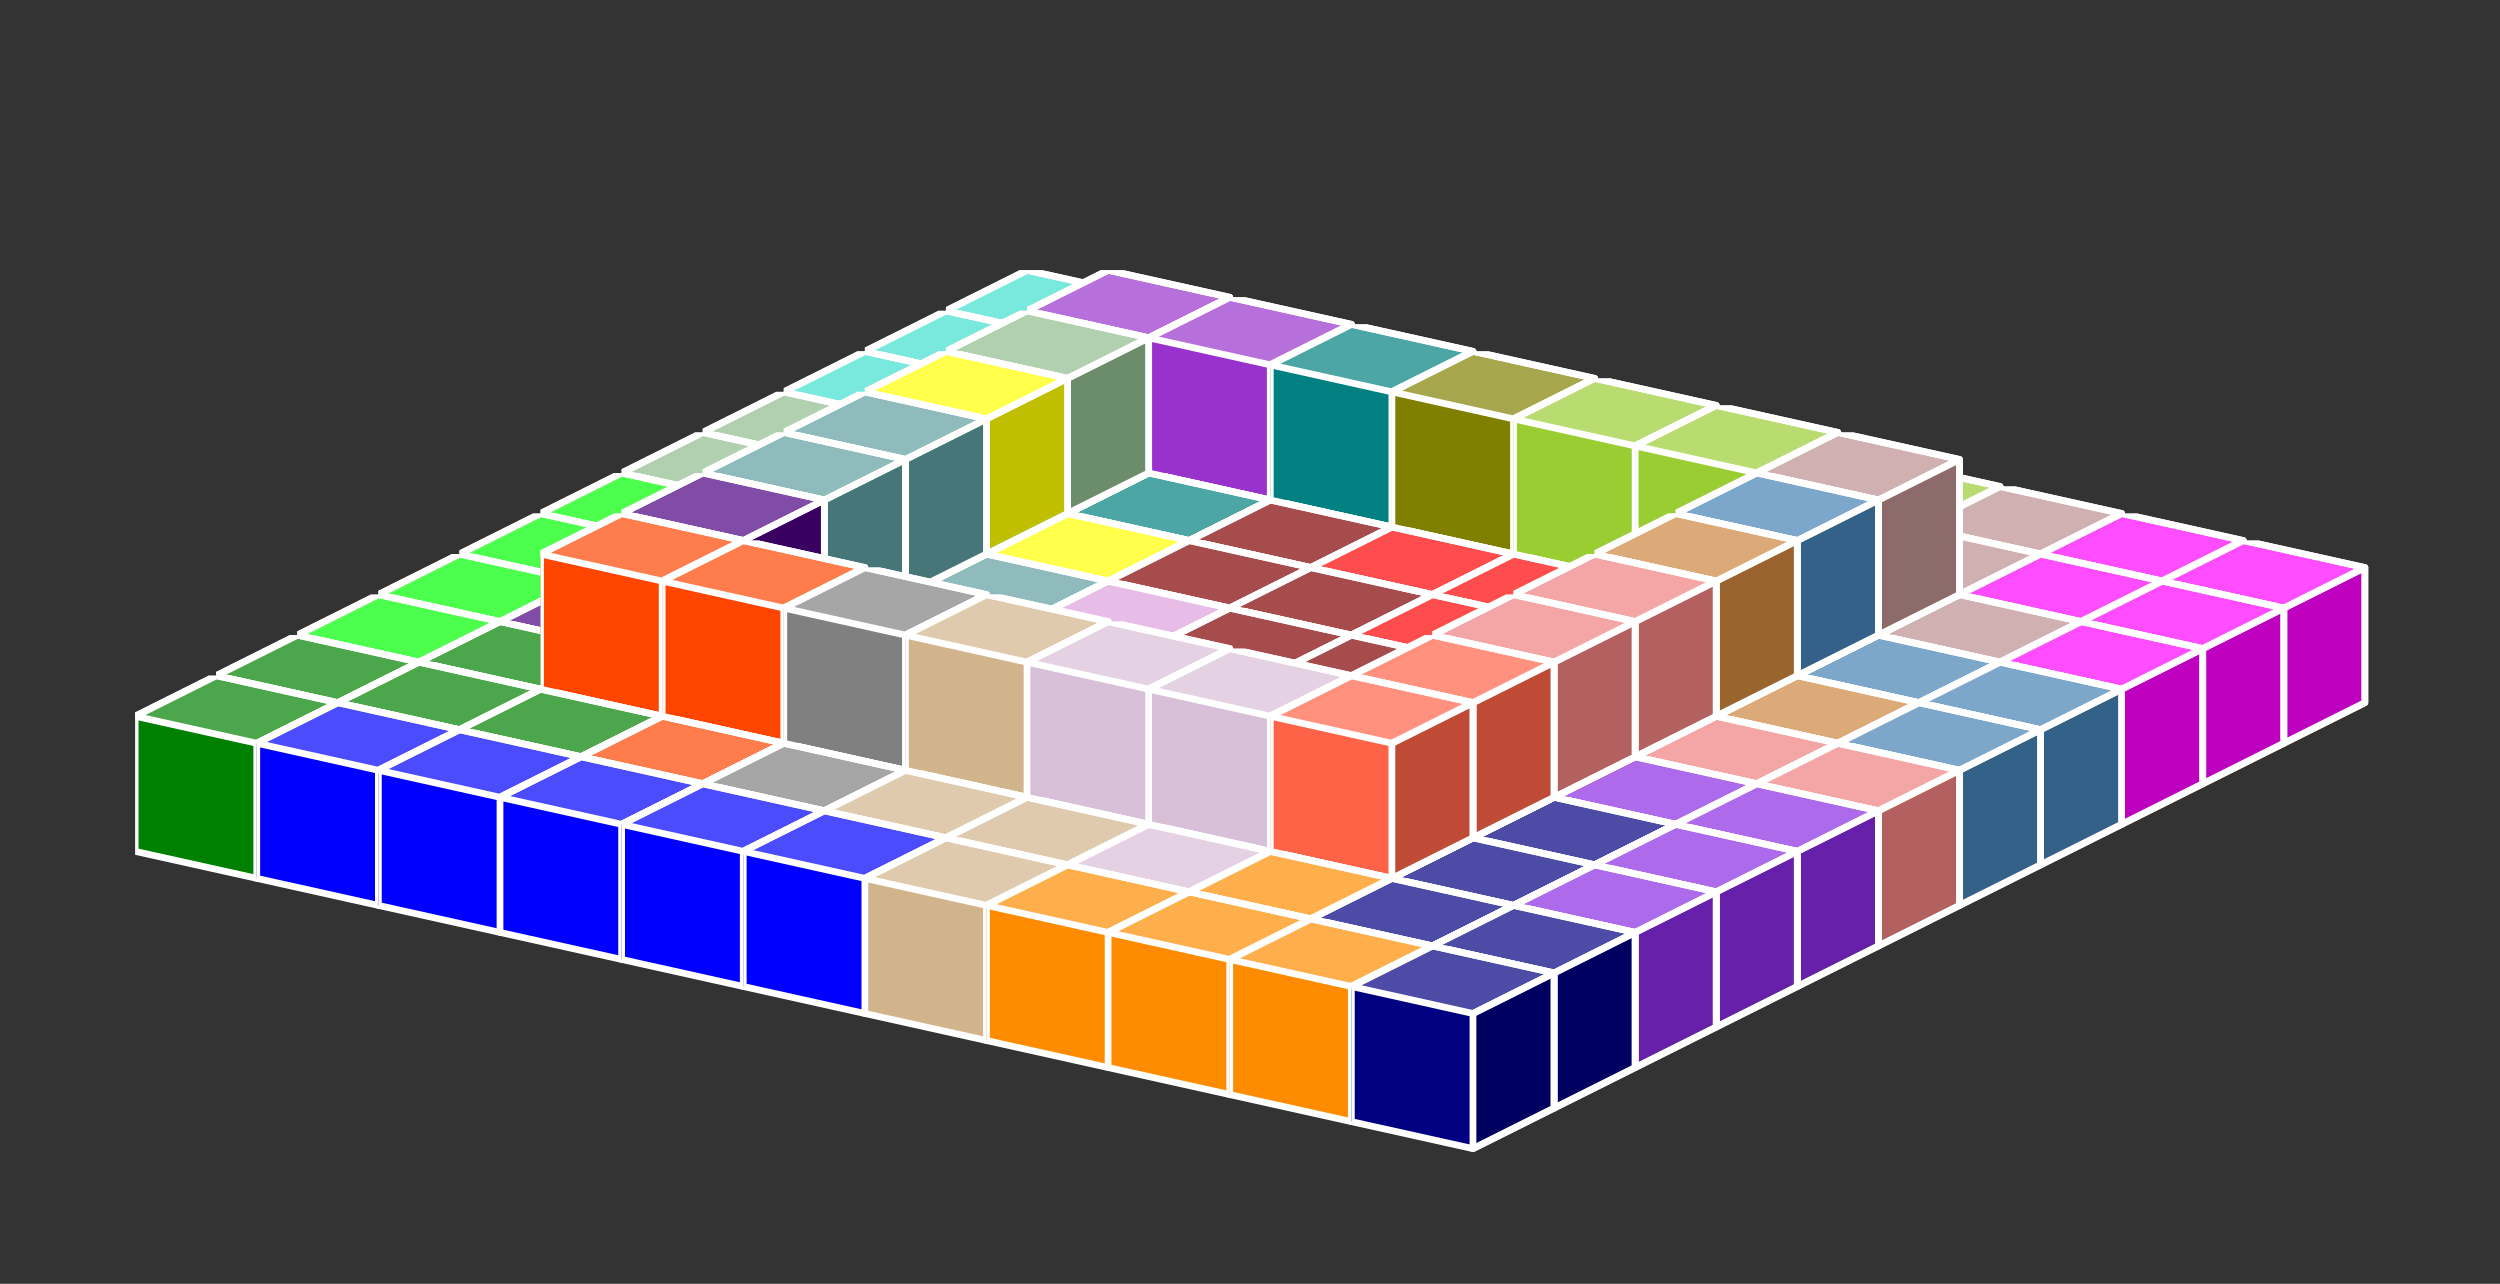 <?xml version="1.0" standalone="no"?>
<!-- Created by Polyform Puzzler (http://puzzler.sourceforge.net/) -->
<svg width="185" height="95" viewBox="0 0 185 95"
     xmlns="http://www.w3.org/2000/svg"
     xmlns:xlink="http://www.w3.org/1999/xlink">
<rect x="0" y="0" width="185" height="95" fill="#333333" stroke="none"/>
<defs>
<symbol id="cube0">
<polygon fill="gray" stroke="white"
         stroke-width="0.5" stroke-linejoin="round"
         points="0,13 9,15 15,12 15,2 6,0 0,3" />
<polygon fill="black" fill-opacity="0.25" stroke="white"
         stroke-width="0.5" stroke-linejoin="round"
         points="9,15 15,12 15,2 9,5" />
<polygon fill="white" fill-opacity="0.30" stroke="white"
         stroke-width="0.5" stroke-linejoin="round"
         points="0,3 9,5 15,2 6,0" />
</symbol>
<symbol id="cubeA">
<polygon fill="cadetblue" stroke="white"
         stroke-width="0.5" stroke-linejoin="round"
         points="0,13 9,15 15,12 15,2 6,0 0,3" />
<polygon fill="black" fill-opacity="0.25" stroke="white"
         stroke-width="0.5" stroke-linejoin="round"
         points="9,15 15,12 15,2 9,5" />
<polygon fill="white" fill-opacity="0.30" stroke="white"
         stroke-width="0.5" stroke-linejoin="round"
         points="0,3 9,5 15,2 6,0" />
</symbol>
<symbol id="cubeF">
<polygon fill="green" stroke="white"
         stroke-width="0.5" stroke-linejoin="round"
         points="0,13 9,15 15,12 15,2 6,0 0,3" />
<polygon fill="black" fill-opacity="0.25" stroke="white"
         stroke-width="0.5" stroke-linejoin="round"
         points="9,15 15,12 15,2 9,5" />
<polygon fill="white" fill-opacity="0.30" stroke="white"
         stroke-width="0.5" stroke-linejoin="round"
         points="0,3 9,5 15,2 6,0" />
</symbol>
<symbol id="cubeI">
<polygon fill="blue" stroke="white"
         stroke-width="0.5" stroke-linejoin="round"
         points="0,13 9,15 15,12 15,2 6,0 0,3" />
<polygon fill="black" fill-opacity="0.25" stroke="white"
         stroke-width="0.5" stroke-linejoin="round"
         points="9,15 15,12 15,2 9,5" />
<polygon fill="white" fill-opacity="0.30" stroke="white"
         stroke-width="0.5" stroke-linejoin="round"
         points="0,3 9,5 15,2 6,0" />
</symbol>
<symbol id="cubeJ1">
<polygon fill="steelblue" stroke="white"
         stroke-width="0.5" stroke-linejoin="round"
         points="0,13 9,15 15,12 15,2 6,0 0,3" />
<polygon fill="black" fill-opacity="0.25" stroke="white"
         stroke-width="0.5" stroke-linejoin="round"
         points="9,15 15,12 15,2 9,5" />
<polygon fill="white" fill-opacity="0.30" stroke="white"
         stroke-width="0.5" stroke-linejoin="round"
         points="0,3 9,5 15,2 6,0" />
</symbol>
<symbol id="cubeJ2">
<polygon fill="gray" stroke="white"
         stroke-width="0.5" stroke-linejoin="round"
         points="0,13 9,15 15,12 15,2 6,0 0,3" />
<polygon fill="black" fill-opacity="0.25" stroke="white"
         stroke-width="0.5" stroke-linejoin="round"
         points="9,15 15,12 15,2 9,5" />
<polygon fill="white" fill-opacity="0.30" stroke="white"
         stroke-width="0.5" stroke-linejoin="round"
         points="0,3 9,5 15,2 6,0" />
</symbol>
<symbol id="cubeJ4">
<polygon fill="lightcoral" stroke="white"
         stroke-width="0.5" stroke-linejoin="round"
         points="0,13 9,15 15,12 15,2 6,0 0,3" />
<polygon fill="black" fill-opacity="0.25" stroke="white"
         stroke-width="0.5" stroke-linejoin="round"
         points="9,15 15,12 15,2 9,5" />
<polygon fill="white" fill-opacity="0.30" stroke="white"
         stroke-width="0.5" stroke-linejoin="round"
         points="0,3 9,5 15,2 6,0" />
</symbol>
<symbol id="cubeL">
<polygon fill="lime" stroke="white"
         stroke-width="0.5" stroke-linejoin="round"
         points="0,13 9,15 15,12 15,2 6,0 0,3" />
<polygon fill="black" fill-opacity="0.25" stroke="white"
         stroke-width="0.5" stroke-linejoin="round"
         points="9,15 15,12 15,2 9,5" />
<polygon fill="white" fill-opacity="0.30" stroke="white"
         stroke-width="0.5" stroke-linejoin="round"
         points="0,3 9,5 15,2 6,0" />
</symbol>
<symbol id="cubeL1">
<polygon fill="darkseagreen" stroke="white"
         stroke-width="0.5" stroke-linejoin="round"
         points="0,13 9,15 15,12 15,2 6,0 0,3" />
<polygon fill="black" fill-opacity="0.25" stroke="white"
         stroke-width="0.5" stroke-linejoin="round"
         points="9,15 15,12 15,2 9,5" />
<polygon fill="white" fill-opacity="0.30" stroke="white"
         stroke-width="0.5" stroke-linejoin="round"
         points="0,3 9,5 15,2 6,0" />
</symbol>
<symbol id="cubeL2">
<polygon fill="peru" stroke="white"
         stroke-width="0.5" stroke-linejoin="round"
         points="0,13 9,15 15,12 15,2 6,0 0,3" />
<polygon fill="black" fill-opacity="0.25" stroke="white"
         stroke-width="0.5" stroke-linejoin="round"
         points="9,15 15,12 15,2 9,5" />
<polygon fill="white" fill-opacity="0.30" stroke="white"
         stroke-width="0.5" stroke-linejoin="round"
         points="0,3 9,5 15,2 6,0" />
</symbol>
<symbol id="cubeL3">
<polygon fill="rosybrown" stroke="white"
         stroke-width="0.5" stroke-linejoin="round"
         points="0,13 9,15 15,12 15,2 6,0 0,3" />
<polygon fill="black" fill-opacity="0.25" stroke="white"
         stroke-width="0.5" stroke-linejoin="round"
         points="9,15 15,12 15,2 9,5" />
<polygon fill="white" fill-opacity="0.30" stroke="white"
         stroke-width="0.5" stroke-linejoin="round"
         points="0,3 9,5 15,2 6,0" />
</symbol>
<symbol id="cubeL4">
<polygon fill="yellowgreen" stroke="white"
         stroke-width="0.5" stroke-linejoin="round"
         points="0,13 9,15 15,12 15,2 6,0 0,3" />
<polygon fill="black" fill-opacity="0.25" stroke="white"
         stroke-width="0.5" stroke-linejoin="round"
         points="9,15 15,12 15,2 9,5" />
<polygon fill="white" fill-opacity="0.30" stroke="white"
         stroke-width="0.5" stroke-linejoin="round"
         points="0,3 9,5 15,2 6,0" />
</symbol>
<symbol id="cubeN">
<polygon fill="navy" stroke="white"
         stroke-width="0.5" stroke-linejoin="round"
         points="0,13 9,15 15,12 15,2 6,0 0,3" />
<polygon fill="black" fill-opacity="0.25" stroke="white"
         stroke-width="0.5" stroke-linejoin="round"
         points="9,15 15,12 15,2 9,5" />
<polygon fill="white" fill-opacity="0.30" stroke="white"
         stroke-width="0.5" stroke-linejoin="round"
         points="0,3 9,5 15,2 6,0" />
</symbol>
<symbol id="cubeN1">
<polygon fill="olive" stroke="white"
         stroke-width="0.5" stroke-linejoin="round"
         points="0,13 9,15 15,12 15,2 6,0 0,3" />
<polygon fill="black" fill-opacity="0.25" stroke="white"
         stroke-width="0.5" stroke-linejoin="round"
         points="9,15 15,12 15,2 9,5" />
<polygon fill="white" fill-opacity="0.30" stroke="white"
         stroke-width="0.5" stroke-linejoin="round"
         points="0,3 9,5 15,2 6,0" />
</symbol>
<symbol id="cubeN2">
<polygon fill="teal" stroke="white"
         stroke-width="0.5" stroke-linejoin="round"
         points="0,13 9,15 15,12 15,2 6,0 0,3" />
<polygon fill="black" fill-opacity="0.25" stroke="white"
         stroke-width="0.5" stroke-linejoin="round"
         points="9,15 15,12 15,2 9,5" />
<polygon fill="white" fill-opacity="0.30" stroke="white"
         stroke-width="0.5" stroke-linejoin="round"
         points="0,3 9,5 15,2 6,0" />
</symbol>
<symbol id="cubeP">
<polygon fill="magenta" stroke="white"
         stroke-width="0.5" stroke-linejoin="round"
         points="0,13 9,15 15,12 15,2 6,0 0,3" />
<polygon fill="black" fill-opacity="0.25" stroke="white"
         stroke-width="0.5" stroke-linejoin="round"
         points="9,15 15,12 15,2 9,5" />
<polygon fill="white" fill-opacity="0.30" stroke="white"
         stroke-width="0.5" stroke-linejoin="round"
         points="0,3 9,5 15,2 6,0" />
</symbol>
<symbol id="cubeQ">
<polygon fill="thistle" stroke="white"
         stroke-width="0.5" stroke-linejoin="round"
         points="0,13 9,15 15,12 15,2 6,0 0,3" />
<polygon fill="black" fill-opacity="0.25" stroke="white"
         stroke-width="0.5" stroke-linejoin="round"
         points="9,15 15,12 15,2 9,5" />
<polygon fill="white" fill-opacity="0.30" stroke="white"
         stroke-width="0.5" stroke-linejoin="round"
         points="0,3 9,5 15,2 6,0" />
</symbol>
<symbol id="cubeS1">
<polygon fill="tan" stroke="white"
         stroke-width="0.5" stroke-linejoin="round"
         points="0,13 9,15 15,12 15,2 6,0 0,3" />
<polygon fill="black" fill-opacity="0.25" stroke="white"
         stroke-width="0.5" stroke-linejoin="round"
         points="9,15 15,12 15,2 9,5" />
<polygon fill="white" fill-opacity="0.30" stroke="white"
         stroke-width="0.5" stroke-linejoin="round"
         points="0,3 9,5 15,2 6,0" />
</symbol>
<symbol id="cubeS2">
<polygon fill="indigo" stroke="white"
         stroke-width="0.5" stroke-linejoin="round"
         points="0,13 9,15 15,12 15,2 6,0 0,3" />
<polygon fill="black" fill-opacity="0.25" stroke="white"
         stroke-width="0.5" stroke-linejoin="round"
         points="9,15 15,12 15,2 9,5" />
<polygon fill="white" fill-opacity="0.30" stroke="white"
         stroke-width="0.5" stroke-linejoin="round"
         points="0,3 9,5 15,2 6,0" />
</symbol>
<symbol id="cubeT">
<polygon fill="darkorange" stroke="white"
         stroke-width="0.5" stroke-linejoin="round"
         points="0,13 9,15 15,12 15,2 6,0 0,3" />
<polygon fill="black" fill-opacity="0.25" stroke="white"
         stroke-width="0.5" stroke-linejoin="round"
         points="9,15 15,12 15,2 9,5" />
<polygon fill="white" fill-opacity="0.30" stroke="white"
         stroke-width="0.5" stroke-linejoin="round"
         points="0,3 9,5 15,2 6,0" />
</symbol>
<symbol id="cubeT1">
<polygon fill="yellow" stroke="white"
         stroke-width="0.5" stroke-linejoin="round"
         points="0,13 9,15 15,12 15,2 6,0 0,3" />
<polygon fill="black" fill-opacity="0.25" stroke="white"
         stroke-width="0.5" stroke-linejoin="round"
         points="9,15 15,12 15,2 9,5" />
<polygon fill="white" fill-opacity="0.30" stroke="white"
         stroke-width="0.5" stroke-linejoin="round"
         points="0,3 9,5 15,2 6,0" />
</symbol>
<symbol id="cubeT2">
<polygon fill="orangered" stroke="white"
         stroke-width="0.5" stroke-linejoin="round"
         points="0,13 9,15 15,12 15,2 6,0 0,3" />
<polygon fill="black" fill-opacity="0.25" stroke="white"
         stroke-width="0.5" stroke-linejoin="round"
         points="9,15 15,12 15,2 9,5" />
<polygon fill="white" fill-opacity="0.30" stroke="white"
         stroke-width="0.5" stroke-linejoin="round"
         points="0,3 9,5 15,2 6,0" />
</symbol>
<symbol id="cubeU">
<polygon fill="turquoise" stroke="white"
         stroke-width="0.5" stroke-linejoin="round"
         points="0,13 9,15 15,12 15,2 6,0 0,3" />
<polygon fill="black" fill-opacity="0.25" stroke="white"
         stroke-width="0.5" stroke-linejoin="round"
         points="9,15 15,12 15,2 9,5" />
<polygon fill="white" fill-opacity="0.30" stroke="white"
         stroke-width="0.5" stroke-linejoin="round"
         points="0,3 9,5 15,2 6,0" />
</symbol>
<symbol id="cubeV">
<polygon fill="blueviolet" stroke="white"
         stroke-width="0.5" stroke-linejoin="round"
         points="0,13 9,15 15,12 15,2 6,0 0,3" />
<polygon fill="black" fill-opacity="0.25" stroke="white"
         stroke-width="0.5" stroke-linejoin="round"
         points="9,15 15,12 15,2 9,5" />
<polygon fill="white" fill-opacity="0.30" stroke="white"
         stroke-width="0.5" stroke-linejoin="round"
         points="0,3 9,5 15,2 6,0" />
</symbol>
<symbol id="cubeV1">
<polygon fill="darkorchid" stroke="white"
         stroke-width="0.5" stroke-linejoin="round"
         points="0,13 9,15 15,12 15,2 6,0 0,3" />
<polygon fill="black" fill-opacity="0.25" stroke="white"
         stroke-width="0.5" stroke-linejoin="round"
         points="9,15 15,12 15,2 9,5" />
<polygon fill="white" fill-opacity="0.30" stroke="white"
         stroke-width="0.5" stroke-linejoin="round"
         points="0,3 9,5 15,2 6,0" />
</symbol>
<symbol id="cubeV2">
<polygon fill="tomato" stroke="white"
         stroke-width="0.5" stroke-linejoin="round"
         points="0,13 9,15 15,12 15,2 6,0 0,3" />
<polygon fill="black" fill-opacity="0.25" stroke="white"
         stroke-width="0.5" stroke-linejoin="round"
         points="9,15 15,12 15,2 9,5" />
<polygon fill="white" fill-opacity="0.30" stroke="white"
         stroke-width="0.5" stroke-linejoin="round"
         points="0,3 9,5 15,2 6,0" />
</symbol>
<symbol id="cubeW">
<polygon fill="maroon" stroke="white"
         stroke-width="0.5" stroke-linejoin="round"
         points="0,13 9,15 15,12 15,2 6,0 0,3" />
<polygon fill="black" fill-opacity="0.25" stroke="white"
         stroke-width="0.5" stroke-linejoin="round"
         points="9,15 15,12 15,2 9,5" />
<polygon fill="white" fill-opacity="0.30" stroke="white"
         stroke-width="0.5" stroke-linejoin="round"
         points="0,3 9,5 15,2 6,0" />
</symbol>
<symbol id="cubeX">
<polygon fill="red" stroke="white"
         stroke-width="0.5" stroke-linejoin="round"
         points="0,13 9,15 15,12 15,2 6,0 0,3" />
<polygon fill="black" fill-opacity="0.25" stroke="white"
         stroke-width="0.5" stroke-linejoin="round"
         points="9,15 15,12 15,2 9,5" />
<polygon fill="white" fill-opacity="0.30" stroke="white"
         stroke-width="0.5" stroke-linejoin="round"
         points="0,3 9,5 15,2 6,0" />
</symbol>
<symbol id="cubeY">
<polygon fill="gold" stroke="white"
         stroke-width="0.5" stroke-linejoin="round"
         points="0,13 9,15 15,12 15,2 6,0 0,3" />
<polygon fill="black" fill-opacity="0.25" stroke="white"
         stroke-width="0.5" stroke-linejoin="round"
         points="9,15 15,12 15,2 9,5" />
<polygon fill="white" fill-opacity="0.30" stroke="white"
         stroke-width="0.5" stroke-linejoin="round"
         points="0,3 9,5 15,2 6,0" />
</symbol>
<symbol id="cubeZ">
<polygon fill="plum" stroke="white"
         stroke-width="0.5" stroke-linejoin="round"
         points="0,13 9,15 15,12 15,2 6,0 0,3" />
<polygon fill="black" fill-opacity="0.25" stroke="white"
         stroke-width="0.5" stroke-linejoin="round"
         points="9,15 15,12 15,2 9,5" />
<polygon fill="white" fill-opacity="0.30" stroke="white"
         stroke-width="0.5" stroke-linejoin="round"
         points="0,3 9,5 15,2 6,0" />
</symbol>
</defs>
<g>
<use xlink:href="#cubeU" x="70.000" y="20.000" />
<use xlink:href="#cubeU" x="79.000" y="22.000" />
<use xlink:href="#cubeY" x="88.000" y="24.000" />
<use xlink:href="#cubeY" x="97.000" y="26.000" />
<use xlink:href="#cubeY" x="106.000" y="28.000" />
<use xlink:href="#cubeY" x="115.000" y="30.000" />
<use xlink:href="#cubeN1" x="124.000" y="32.000" />
<use xlink:href="#cubeL4" x="133.000" y="34.000" />
<use xlink:href="#cubeL3" x="142.000" y="36.000" />
<use xlink:href="#cubeP" x="151.000" y="38.000" />
<use xlink:href="#cubeP" x="160.000" y="40.000" />
<use xlink:href="#cubeU" x="64.000" y="23.000" />
<use xlink:href="#cubeV1" x="73.000" y="25.000" />
<use xlink:href="#cubeV1" x="82.000" y="27.000" />
<use xlink:href="#cubeY" x="91.000" y="29.000" />
<use xlink:href="#cubeN2" x="100.000" y="31.000" />
<use xlink:href="#cubeN1" x="109.000" y="33.000" />
<use xlink:href="#cubeN1" x="118.000" y="35.000" />
<use xlink:href="#cubeL4" x="127.000" y="37.000" />
<use xlink:href="#cubeL3" x="136.000" y="39.000" />
<use xlink:href="#cubeP" x="145.000" y="41.000" />
<use xlink:href="#cubeP" x="154.000" y="43.000" />
<use xlink:href="#cubeU" x="58.000" y="26.000" />
<use xlink:href="#cubeU" x="67.000" y="28.000" />
<use xlink:href="#cubeV1" x="76.000" y="30.000" />
<use xlink:href="#cubeN2" x="85.000" y="32.000" />
<use xlink:href="#cubeN2" x="94.000" y="34.000" />
<use xlink:href="#cubeN1" x="103.000" y="36.000" />
<use xlink:href="#cubeX" x="112.000" y="38.000" />
<use xlink:href="#cubeL4" x="121.000" y="40.000" />
<use xlink:href="#cubeL3" x="130.000" y="42.000" />
<use xlink:href="#cubeL3" x="139.000" y="44.000" />
<use xlink:href="#cubeP" x="148.000" y="46.000" />
<use xlink:href="#cubeV1" x="76.000" y="20.000" />
<use xlink:href="#cubeV1" x="85.000" y="22.000" />
<use xlink:href="#cubeN2" x="94.000" y="24.000" />
<use xlink:href="#cubeN1" x="103.000" y="26.000" />
<use xlink:href="#cubeL4" x="112.000" y="28.000" />
<use xlink:href="#cubeL4" x="121.000" y="30.000" />
<use xlink:href="#cubeL3" x="130.000" y="32.000" />
<use xlink:href="#cubeL1" x="52.000" y="29.000" />
<use xlink:href="#cubeL1" x="61.000" y="31.000" />
<use xlink:href="#cubeL1" x="70.000" y="33.000" />
<use xlink:href="#cubeN2" x="79.000" y="35.000" />
<use xlink:href="#cubeW" x="88.000" y="37.000" />
<use xlink:href="#cubeX" x="97.000" y="39.000" />
<use xlink:href="#cubeX" x="106.000" y="41.000" />
<use xlink:href="#cubeX" x="115.000" y="43.000" />
<use xlink:href="#cubeJ1" x="124.000" y="45.000" />
<use xlink:href="#cubeJ1" x="133.000" y="47.000" />
<use xlink:href="#cubeJ1" x="142.000" y="49.000" />
<use xlink:href="#cubeL1" x="70.000" y="23.000" />
<use xlink:href="#cubeJ1" x="124.000" y="35.000" />
<use xlink:href="#cubeL1" x="46.000" y="32.000" />
<use xlink:href="#cubeT1" x="55.000" y="34.000" />
<use xlink:href="#cubeT1" x="64.000" y="36.000" />
<use xlink:href="#cubeT1" x="73.000" y="38.000" />
<use xlink:href="#cubeW" x="82.000" y="40.000" />
<use xlink:href="#cubeW" x="91.000" y="42.000" />
<use xlink:href="#cubeX" x="100.000" y="44.000" />
<use xlink:href="#cubeL2" x="109.000" y="46.000" />
<use xlink:href="#cubeL2" x="118.000" y="48.000" />
<use xlink:href="#cubeL2" x="127.000" y="50.000" />
<use xlink:href="#cubeJ1" x="136.000" y="52.000" />
<use xlink:href="#cubeT1" x="64.000" y="26.000" />
<use xlink:href="#cubeL2" x="118.000" y="38.000" />
<use xlink:href="#cubeL" x="40.000" y="35.000" />
<use xlink:href="#cubeL" x="49.000" y="37.000" />
<use xlink:href="#cubeT1" x="58.000" y="39.000" />
<use xlink:href="#cubeA" x="67.000" y="41.000" />
<use xlink:href="#cubeZ" x="76.000" y="43.000" />
<use xlink:href="#cubeW" x="85.000" y="45.000" />
<use xlink:href="#cubeW" x="94.000" y="47.000" />
<use xlink:href="#cubeL2" x="103.000" y="49.000" />
<use xlink:href="#cubeJ4" x="112.000" y="51.000" />
<use xlink:href="#cubeJ4" x="121.000" y="53.000" />
<use xlink:href="#cubeJ4" x="130.000" y="55.000" />
<use xlink:href="#cubeA" x="58.000" y="29.000" />
<use xlink:href="#cubeJ4" x="112.000" y="41.000" />
<use xlink:href="#cubeL" x="34.000" y="38.000" />
<use xlink:href="#cubeS2" x="43.000" y="40.000" />
<use xlink:href="#cubeA" x="52.000" y="42.000" />
<use xlink:href="#cubeA" x="61.000" y="44.000" />
<use xlink:href="#cubeZ" x="70.000" y="46.000" />
<use xlink:href="#cubeZ" x="79.000" y="48.000" />
<use xlink:href="#cubeZ" x="88.000" y="50.000" />
<use xlink:href="#cubeV2" x="97.000" y="52.000" />
<use xlink:href="#cubeV" x="106.000" y="54.000" />
<use xlink:href="#cubeV" x="115.000" y="56.000" />
<use xlink:href="#cubeV" x="124.000" y="58.000" />
<use xlink:href="#cubeA" x="52.000" y="32.000" />
<use xlink:href="#cubeJ4" x="106.000" y="44.000" />
<use xlink:href="#cubeL" x="28.000" y="41.000" />
<use xlink:href="#cubeS2" x="37.000" y="43.000" />
<use xlink:href="#cubeS2" x="46.000" y="45.000" />
<use xlink:href="#cubeT2" x="55.000" y="47.000" />
<use xlink:href="#cubeJ2" x="64.000" y="49.000" />
<use xlink:href="#cubeJ2" x="73.000" y="51.000" />
<use xlink:href="#cubeZ" x="82.000" y="53.000" />
<use xlink:href="#cubeV2" x="91.000" y="55.000" />
<use xlink:href="#cubeV2" x="100.000" y="57.000" />
<use xlink:href="#cubeN" x="109.000" y="59.000" />
<use xlink:href="#cubeV" x="118.000" y="61.000" />
<use xlink:href="#cubeS2" x="46.000" y="35.000" />
<use xlink:href="#cubeV2" x="100.000" y="47.000" />
<use xlink:href="#cubeL" x="22.000" y="44.000" />
<use xlink:href="#cubeF" x="31.000" y="46.000" />
<use xlink:href="#cubeS2" x="40.000" y="48.000" />
<use xlink:href="#cubeT2" x="49.000" y="50.000" />
<use xlink:href="#cubeJ2" x="58.000" y="52.000" />
<use xlink:href="#cubeS1" x="67.000" y="54.000" />
<use xlink:href="#cubeQ" x="76.000" y="56.000" />
<use xlink:href="#cubeQ" x="85.000" y="58.000" />
<use xlink:href="#cubeT" x="94.000" y="60.000" />
<use xlink:href="#cubeN" x="103.000" y="62.000" />
<use xlink:href="#cubeV" x="112.000" y="64.000" />
<use xlink:href="#cubeT2" x="40.000" y="38.000" />
<use xlink:href="#cubeT2" x="49.000" y="40.000" />
<use xlink:href="#cubeJ2" x="58.000" y="42.000" />
<use xlink:href="#cubeS1" x="67.000" y="44.000" />
<use xlink:href="#cubeQ" x="76.000" y="46.000" />
<use xlink:href="#cubeQ" x="85.000" y="48.000" />
<use xlink:href="#cubeV2" x="94.000" y="50.000" />
<use xlink:href="#cubeF" x="16.000" y="47.000" />
<use xlink:href="#cubeF" x="25.000" y="49.000" />
<use xlink:href="#cubeF" x="34.000" y="51.000" />
<use xlink:href="#cubeT2" x="43.000" y="53.000" />
<use xlink:href="#cubeJ2" x="52.000" y="55.000" />
<use xlink:href="#cubeS1" x="61.000" y="57.000" />
<use xlink:href="#cubeS1" x="70.000" y="59.000" />
<use xlink:href="#cubeQ" x="79.000" y="61.000" />
<use xlink:href="#cubeT" x="88.000" y="63.000" />
<use xlink:href="#cubeN" x="97.000" y="65.000" />
<use xlink:href="#cubeN" x="106.000" y="67.000" />
<use xlink:href="#cubeF" x="10.000" y="50.000" />
<use xlink:href="#cubeI" x="19.000" y="52.000" />
<use xlink:href="#cubeI" x="28.000" y="54.000" />
<use xlink:href="#cubeI" x="37.000" y="56.000" />
<use xlink:href="#cubeI" x="46.000" y="58.000" />
<use xlink:href="#cubeI" x="55.000" y="60.000" />
<use xlink:href="#cubeS1" x="64.000" y="62.000" />
<use xlink:href="#cubeT" x="73.000" y="64.000" />
<use xlink:href="#cubeT" x="82.000" y="66.000" />
<use xlink:href="#cubeT" x="91.000" y="68.000" />
<use xlink:href="#cubeN" x="100.000" y="70.000" />
</g>
</svg>

